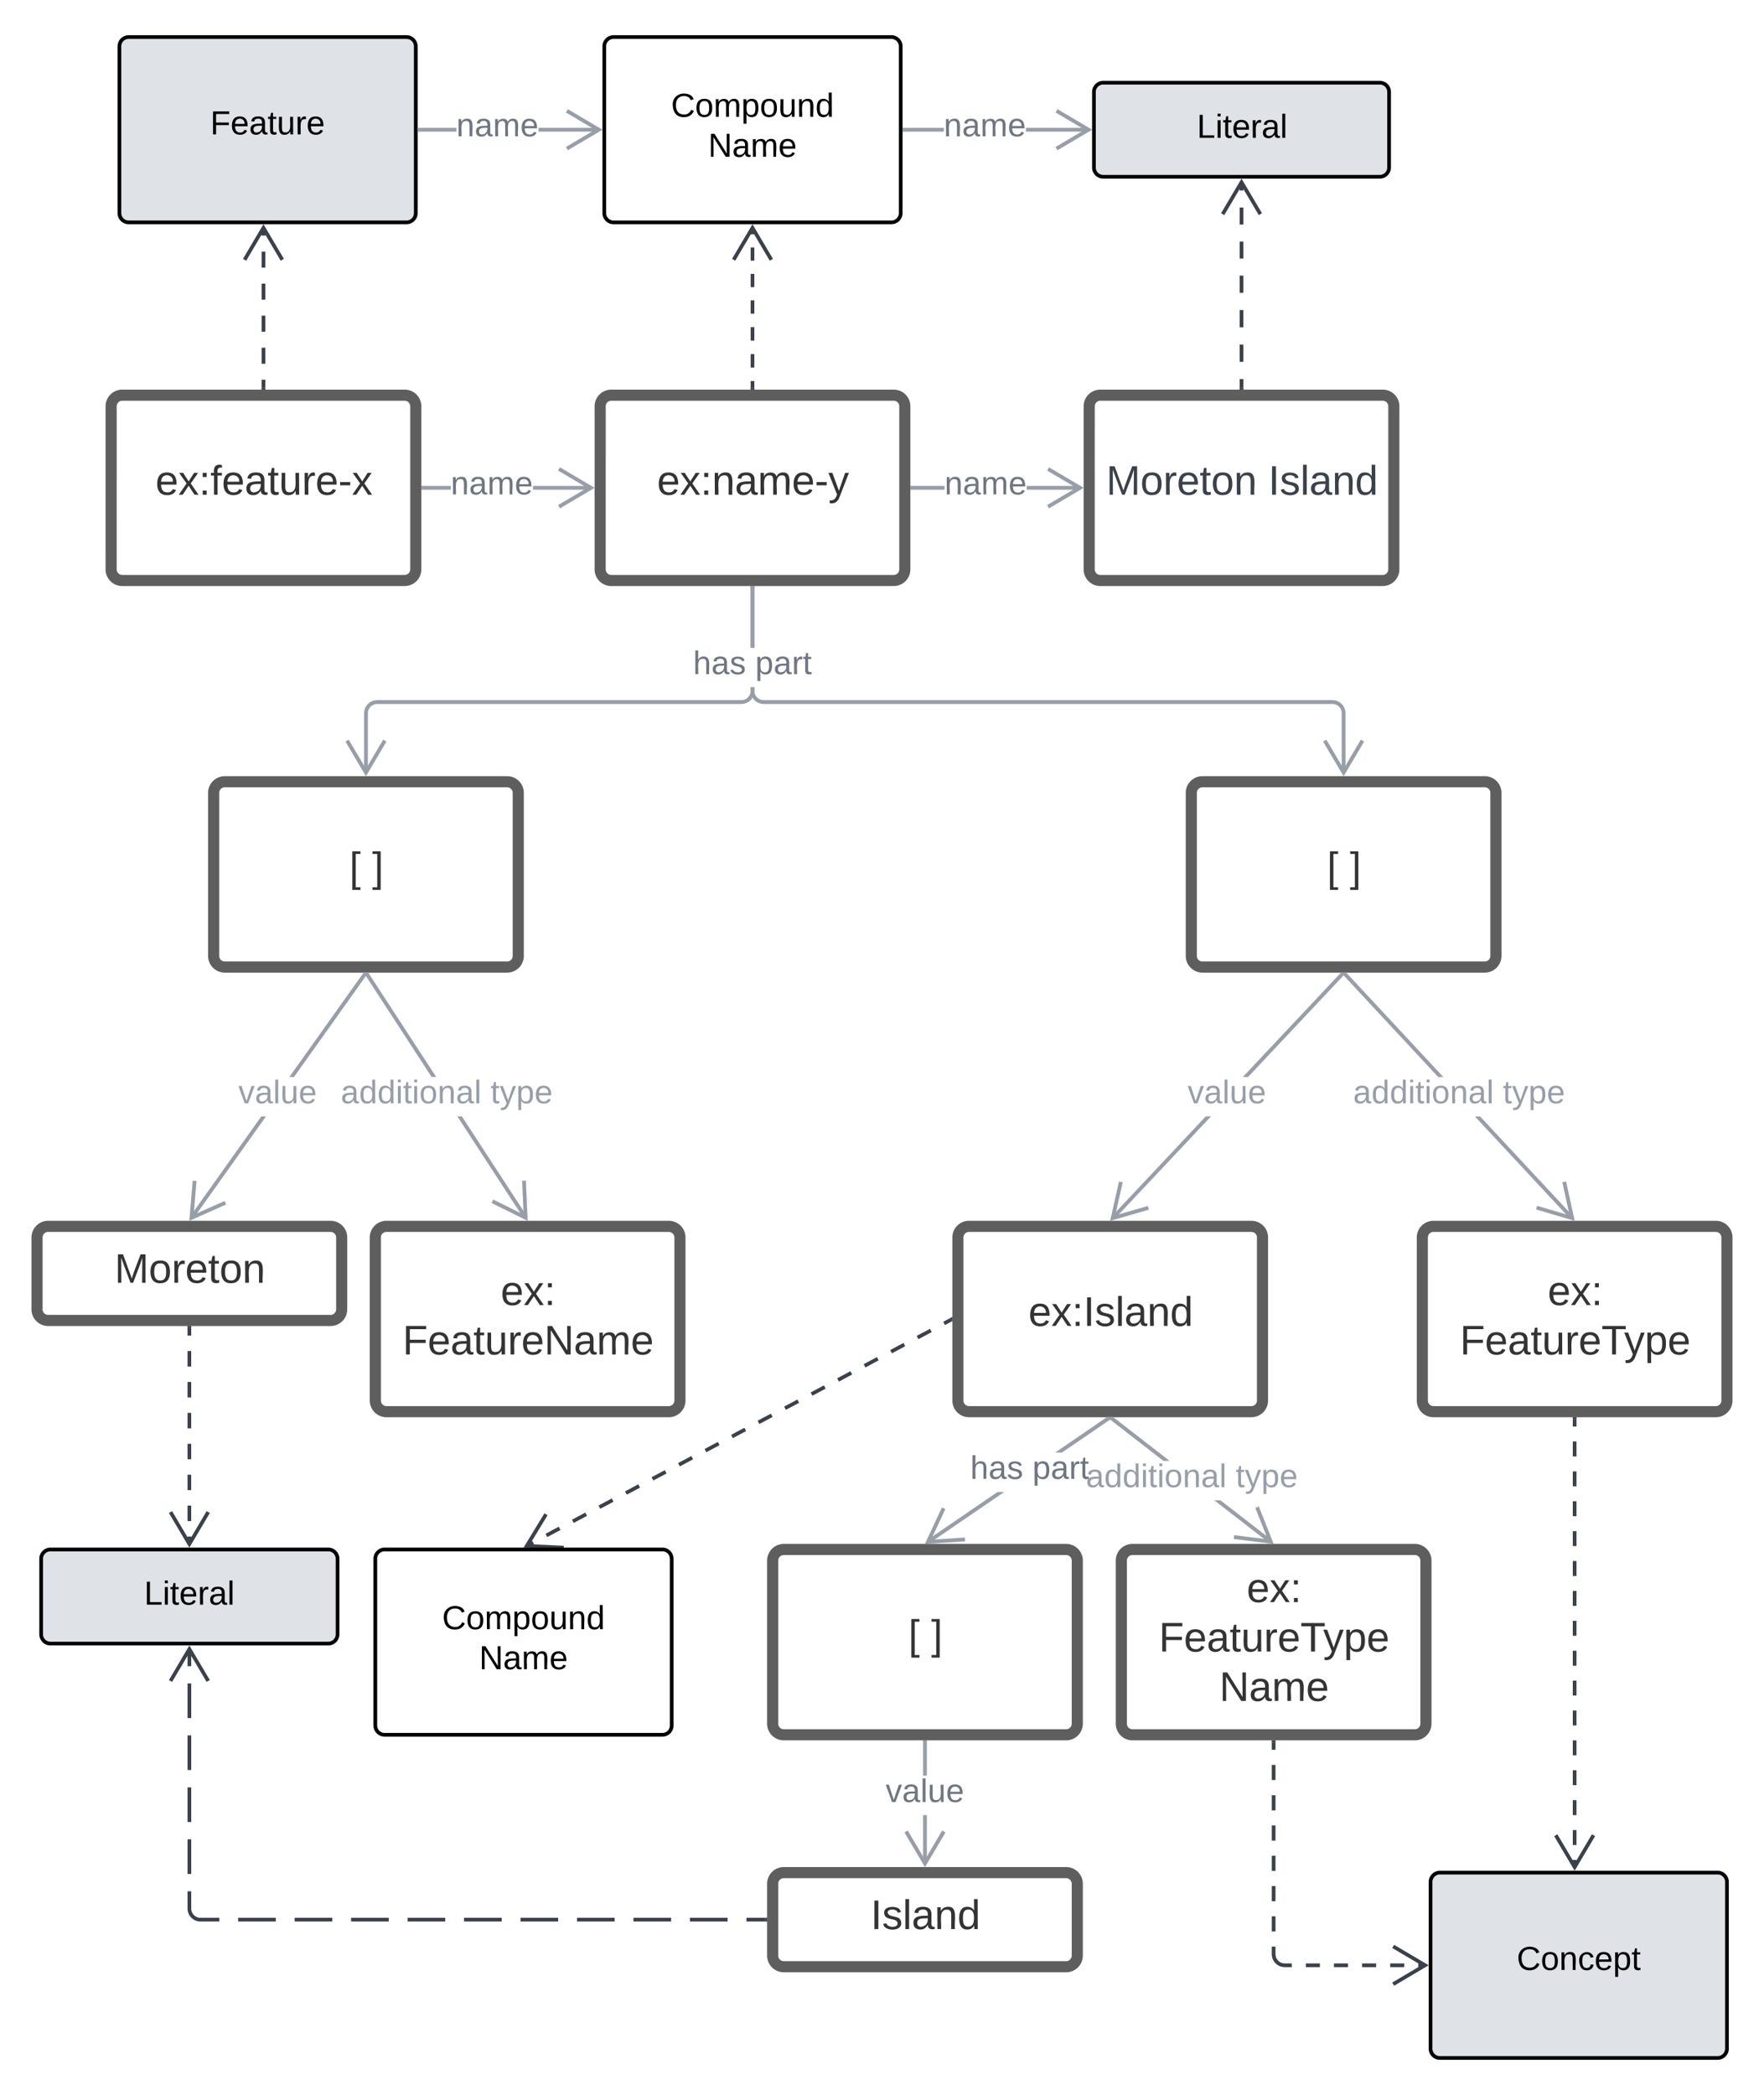 <svg xmlns="http://www.w3.org/2000/svg" xmlns:xlink="http://www.w3.org/1999/xlink" xmlns:lucid="lucid" width="952.28" height="1130.54"><g transform="translate(-508.444 -90.078)" lucid:page-tab-id="PZI2ajJ7JBqE"><path d="M500 0h1000v1500H500z" fill="#fff"/><path d="M572.9 115.08a5 5 0 0 1 5-5h150a5 5 0 0 1 5 5v90a5 5 0 0 1-5 5h-150a5 5 0 0 1-5-5z" stroke="#000" stroke-width="2" fill="#dfe3e8"/><use xlink:href="#a" transform="matrix(1,0,0,1,584.889,122.078) translate(37.05 40.525)"/><path d="M834.67 115.08a5 5 0 0 1 5-5h150a5 5 0 0 1 5 5v90a5 5 0 0 1-5 5h-150a5 5 0 0 1-5-5z" stroke="#000" stroke-width="2" fill="#fff"/><use xlink:href="#b" transform="matrix(1,0,0,1,846.667,122.078) translate(24.05 31.025)"/><use xlink:href="#c" transform="matrix(1,0,0,1,846.667,122.078) translate(44.05 52.625)"/><path d="M754.8 161.08h-19.9v-2h19.9zm77.05 0H799.2v-2h32.65z" stroke="#979ea8" stroke-width=".05" fill="#979ea8"/><path d="M734.9 161.08h-1v-2h1z" fill="#979ea8"/><path d="M734.94 161.1h-1.08v-2.05h1.08zm-1.03-2v1.95h1v-1.95zM833.67 160.08L815 171.12l-1.02-1.72 15.76-9.32-15.76-9.32 1.02-1.72z" stroke="#979ea8" stroke-width=".05" fill="#979ea8"/><use xlink:href="#d" transform="matrix(1,0,0,1,754.802,149.412) translate(0 14.222)"/><path d="M832.44 309.33a6 6 0 0 1 6-6H990.9a6 6 0 0 1 6 6v88a6 6 0 0 1-6 6H838.43a6 6 0 0 1-6-6z" stroke="#5e5e5e" stroke-width="6" fill="#fff"/><use xlink:href="#e" transform="matrix(1,0,0,1,837.444,308.333) translate(25.71 48.715)"/><path d="M914.67 299.33v-3.63m0-7.27v-7.28m0-7.27v-7.27m0-7.26V252.15m0-7.14v-7.13m0-7.14v-7.13m0-7.13v-3.57" stroke="#3a414a" stroke-width="2" fill="none"/><path d="M915.67 300.33h-2v-1.02h2z" stroke="#3a414a" stroke-width=".05" fill="#3a414a"/><path d="M924.85 230.26l-10.18-17.22-10.18 17.22" stroke="#3a414a" stroke-width="2" fill="none"/><path d="M568.44 309.33a6 6 0 0 1 6-6H726.9a6 6 0 0 1 6 6v88a6 6 0 0 1-6 6H574.43a6 6 0 0 1-6-6z" stroke="#5e5e5e" stroke-width="6" fill="#fff"/><use xlink:href="#f" transform="matrix(1,0,0,1,573.444,308.333) translate(18.92 48.715)"/><path d="M650.67 299.33V295m0-8.63v-8.65m0-8.64v-8.64m0-8.65v-8.65m0-8.64v-8.64m0-8.64v-4.32" stroke="#3a414a" stroke-width="2" fill="none"/><path d="M651.67 300.33h-2v-1.02h2z" stroke="#3a414a" stroke-width=".05" fill="#3a414a"/><path d="M660.85 230.26l-10.18-17.22-10.18 17.22" stroke="#3a414a" stroke-width="2" fill="none"/><path d="M623.78 517.94a6 6 0 0 1 6-6h152.44a6 6 0 0 1 6 6v88a6 6 0 0 1-6 6H629.78a6 6 0 0 1-6-6z" stroke="#5e5e5e" stroke-width="6" fill="#fff"/><use xlink:href="#g" transform="matrix(1,0,0,1,628.778,516.944) translate(68.241 48.715)"/><use xlink:href="#h" transform="matrix(1,0,0,1,628.778,516.944) translate(80.586 48.715)"/><path d="M1151.56 517.94a6 6 0 0 1 6-6H1310a6 6 0 0 1 6 6v88a6 6 0 0 1-6 6h-152.44a6 6 0 0 1-6-6z" stroke="#5e5e5e" stroke-width="6" fill="#fff"/><use xlink:href="#g" transform="matrix(1,0,0,1,1156.556,516.944) translate(68.241 48.715)"/><use xlink:href="#h" transform="matrix(1,0,0,1,1156.556,516.944) translate(80.586 48.715)"/><path d="M1096.44 309.33a6 6 0 0 1 6-6h152.45a6 6 0 0 1 6 6v88a6 6 0 0 1-6 6h-152.46a6 6 0 0 1-6-6z" stroke="#5e5e5e" stroke-width="6" fill="#fff"/><use xlink:href="#i" transform="matrix(1,0,0,1,1101.444,308.333) translate(4.136 48.715)"/><use xlink:href="#j" transform="matrix(1,0,0,1,1101.444,308.333) translate(91.667 48.715)"/><path d="M1017.95 161.08h-21.28v-2h21.28zm78.23 0h-33.84v-2h33.84z" stroke="#979ea8" stroke-width=".05" fill="#979ea8"/><path d="M996.7 161.08h-1.03v-2h1.02z" fill="#979ea8"/><path d="M996.72 161.1h-1.08v-2.05h1.08zm-1.03-2v1.95h.97v-1.95zM1098 160.08l-18.67 11.04-1.02-1.72 15.77-9.32-15.76-9.32 1.03-1.72z" stroke="#979ea8" stroke-width=".05" fill="#979ea8"/><use xlink:href="#d" transform="matrix(1,0,0,1,1017.947,149.412) translate(0 14.222)"/><path d="M1178.67 299.33v-4.66m0-9.32v-9.32m0-9.32v-9.32m0-9.32v-9.26m0-9.18v-9.18m0-9.2v-9.17m0-9.2v-4.58" stroke="#3a414a" stroke-width="2" fill="none"/><path d="M1179.67 300.33h-2v-1.02h2z" stroke="#3a414a" stroke-width=".05" fill="#3a414a"/><path d="M1188.85 205.65l-10.18-17.22-10.18 17.22" stroke="#3a414a" stroke-width="2" fill="none"/><path d="M1018.35 354.33h-17.46v-2h17.45zm73.28 0h-28.88v-2h28.88z" stroke="#979ea8" stroke-width=".05" fill="#979ea8"/><path d="M1000.9 354.33h-1v-2h1z" fill="#979ea8"/><path d="M1000.94 354.36h-1.08v-2.05h1.08zm-1.03-2v1.95h1v-1.94zM1093.44 353.33l-18.67 11.05-1-1.73 15.75-9.32-15.76-9.32 1-1.7z" stroke="#979ea8" stroke-width=".05" fill="#979ea8"/><use xlink:href="#d" transform="matrix(1,0,0,1,1018.354,342.667) translate(0 14.222)"/><path d="M1099 139.7a5 5 0 0 1 5-5h149.33a5 5 0 0 1 5 5v40.77a5 5 0 0 1-5 5H1104a5 5 0 0 1-5-5z" stroke="#000" stroke-width="2" fill="#dfe3e8"/><use xlink:href="#k" transform="matrix(1,0,0,1,1111,146.687) translate(43.575 17.775)"/><path d="M528.44 757.87a6 6 0 0 1 6-6H686.9a6 6 0 0 1 6 6v38.78a6 6 0 0 1-6 6H534.43a6 6 0 0 1-6-6z" stroke="#5e5e5e" stroke-width="6" fill="#fff"/><use xlink:href="#l" transform="matrix(1,0,0,1,533.444,756.865) translate(36.821 25.465)"/><path d="M1025.56 757.87a6 6 0 0 1 6-6H1184a6 6 0 0 1 6 6v88a6 6 0 0 1-6 6h-152.44a6 6 0 0 1-6-6z" stroke="#5e5e5e" stroke-width="6" fill="#fff"/><use xlink:href="#m" transform="matrix(1,0,0,1,1030.556,756.865) translate(33.086 48.715)"/><path d="M915.67 462.98l-.1 1.06-.24 1.07-.42 1.02-.57.94-.7.84-.85.7-.93.58-1.02.42-1.07.26-1.05.08H712.05l-.82.07-.76.2-.73.3-.67.4-.6.5-.5.6-.4.68-.3.72-.2.76-.06.82v32.15h-2V474.9l.08-1.05.26-1.07.42-1.02.58-.93.7-.84.84-.72.94-.58 1.02-.42 1.06-.25 1.06-.1h196.67l.82-.05.76-.18.73-.3.67-.4.6-.52.5-.6.42-.67.3-.7.18-.77.07-.83V461h2zm0-23.33h-2v-32.32h2z" stroke="#979ea8" stroke-width=".05" fill="#979ea8"/><path d="M915.67 407.36h-2v-1.03h2z" fill="#979ea8"/><path d="M915.7 407.38h-2.06v-1.07h2.05zm-2-1.02v.97h1.94v-.97zM717.04 490.27L706 508.94l-11.04-18.67 1.72-1L706 505l9.32-15.76z" stroke="#979ea8" stroke-width=".05" fill="#979ea8"/><use xlink:href="#n" transform="matrix(1,0,0,1,882.593,439.652) translate(0 14.222)"/><use xlink:href="#o" transform="matrix(1,0,0,1,882.593,439.652) translate(33.58 14.222)"/><path d="M915.67 462.9l.06.83.18.76.3.7.42.68.5.6.6.5.68.42.72.3.76.18.83.06h307.12l1.05.1 1.07.24 1.02.42.93.58.83.7.7.85.6.93.4 1.02.26 1.07.08 1.05v32.23h-2v-32.15l-.07-.82-.17-.76-.3-.72-.4-.67-.52-.6-.6-.5-.65-.4-.73-.3-.76-.2-.82-.06h-307.1l-1.07-.08-1.07-.26-1-.42-.95-.57-.83-.7-.72-.84-.57-.94-.42-1-.25-1.08-.08-1.06v-2h2zm0-23.25h-2v-32.32h2z" stroke="#979ea8" stroke-width=".05" fill="#979ea8"/><path d="M915.67 407.36h-2v-1.03h2z" fill="#979ea8"/><path d="M915.7 407.38h-2.06v-1.07h2.05zm-2-1.02v.97h1.94v-.97zM1244.82 490.27l-11.04 18.67-11.04-18.67 1.72-1 9.32 15.75 9.32-15.76zM612.54 747.96l-1.63-1.16 38.6-54.23h2.47zm93.7-131.62l-39.1 54.9h-2.44l39.9-56.06z" stroke="#979ea8" stroke-width=".05" fill="#979ea8"/><path d="M706.22 616.36l-1.63-1.16.17-.26h2.46z" fill="#979ea8"/><path d="M706.23 616.4l-1.67-1.2.2-.28h2.52zm-1.44-1.43l-.17.22 1.58 1.12.98-1.35zM614.5 727.42l-1.55 18.25 16.73-7.44.8 1.83-19.8 8.8 1.82-21.6z" stroke="#979ea8" stroke-width=".05" fill="#979ea8"/><use xlink:href="#p" transform="matrix(1,0,0,1,637.124,671.238) translate(0.005 14.222)"/><path d="M1109.75 748.23l-1.45-1.37 51.07-54.3h2.75zm124.07-131.87l-51.63 54.88h-2.76l52.92-56.25z" stroke="#979ea8" stroke-width=".05" fill="#979ea8"/><path d="M1233.8 616.38l-1.45-1.38 2.8-.06z" fill="#979ea8"/><path d="M1233.8 616.4l-1.5-1.42 2.9-.06zm-1.4-1.37l1.4 1.3 1.3-1.36zM1114.48 728.14l-4 17.86 17.58-5.1.55 1.93-20.82 6.03 4.75-21.16z" stroke="#979ea8" stroke-width=".05" fill="#979ea8"/><use xlink:href="#p" transform="matrix(1,0,0,1,1149.568,671.238) translate(0.005 14.222)"/><path d="M1276.28 757.87a6 6 0 0 1 6-6h152.44a6 6 0 0 1 6 6v88a6 6 0 0 1-6 6h-152.44a6 6 0 0 1-6-6z" stroke="#5e5e5e" stroke-width="6" fill="#fff"/><use xlink:href="#q" transform="matrix(1,0,0,1,1281.278,756.865) translate(62.685 37.465)"/><use xlink:href="#r" transform="matrix(1,0,0,1,1281.278,756.865) translate(15.247 64.132)"/><path d="M1358 746.85l-1.47 1.37-51.82-55.65h2.74zm-70.43-75.6h-2.73l-51.1-54.9 1.45-1.36z" stroke="#979ea8" stroke-width=".05" fill="#979ea8"/><path d="M1235.2 615l-1.46 1.38-1.33-1.44h2.74z" fill="#979ea8"/><path d="M1235.24 615l-1.5 1.4-1.4-1.48h2.82zm-2.77-.03l1.28 1.37 1.42-1.33-.04-.03zM1358.5 748.87l-20.8-6.14.56-1.92 17.56 5.2-3.92-17.9 1.96-.42z" stroke="#979ea8" stroke-width=".05" fill="#979ea8"/><use xlink:href="#s" transform="matrix(1,0,0,1,1238.929,671.238) translate(0.005 14.222)"/><use xlink:href="#t" transform="matrix(1,0,0,1,1238.929,671.238) translate(80.845 14.222)"/><path d="M1280.72 1105.62a5 5 0 0 1 5-5h150a5 5 0 0 1 5 5v90a5 5 0 0 1-5 5h-150a5 5 0 0 1-5-5z" stroke="#000" stroke-width="2" fill="#dfe3e8"/><use xlink:href="#u" transform="matrix(1,0,0,1,1292.722,1112.617) translate(34.525 40.525)"/><path d="M1021.67 802.34l-3.57 1.9m-7.16 3.82l-7.16 3.8m-7.15 3.82l-7.16 3.82m-7.16 3.8l-7.14 3.83m-7.16 3.8l-7.16 3.83m-7.16 3.8l-7.15 3.82m-7.16 3.82l-7.15 3.8m-7.16 3.83l-7.16 3.8m-7.15 3.82l-7.16 3.82m-7.17 3.8l-7.15 3.83m-7.16 3.8l-7.16 3.82m-7.16 3.82l-7.15 3.8m-7.16 3.83l-7.16 3.8m-7.16 3.83l-7.16 3.8m-7.15 3.82l-7.16 3.82m-7.15 3.8l-7.15 3.82m-7.16 3.82l-3.58 1.9" stroke="#3a414a" stroke-width="2" fill="none"/><path d="M1022.56 803l-.44.23-.94-1.76 1.38-.74z" stroke="#3a414a" stroke-width=".05" fill="#3a414a"/><path d="M803.2 907.24l-10.4 17.08 19.97.9M1358.5 855.87v4.03m0 8.06v8.07m0 8.06v8.05m0 8.07v8.06m0 8.07v8.06m0 8.08v8.06m0 8.07v8.07m0 8.07v8.06m0 8.07v8.06m0 8.06v8.06m0 8.06v8.07m0 8.05v8.07m0 8.06v8.06m0 8.07v8.07m0 8.07v8.06m0 8.07v4.03" stroke="#3a414a" stroke-width="2" fill="none"/><path d="M1359.5 855.9h-2v-1.03h2z" stroke="#3a414a" stroke-width=".05" fill="#3a414a"/><path d="M1348.32 1080.44l10.18 17.2 10.18-17.2" stroke="#3a414a" stroke-width="2" fill="none"/><path d="M530.67 931.24a5 5 0 0 1 5-5h150a5 5 0 0 1 5 5v40.78a5 5 0 0 1-5 5h-150a5 5 0 0 1-5-5z" stroke="#000" stroke-width="2" fill="#dfe3e8"/><use xlink:href="#k" transform="matrix(1,0,0,1,542.667,938.241) translate(43.575 17.775)"/><path d="M610.67 806.65v4.17m0 8.34v8.34m0 8.34v8.34m0 8.34v8.35m0 8.34v8.35m0 8.34v8.33m0 8.34v8.34m0 8.35v4.17" stroke="#3a414a" stroke-width="2" fill="none"/><path d="M611.67 806.67h-2v-1.02h2z" stroke="#3a414a" stroke-width=".05" fill="#3a414a"/><path d="M600.5 906.06l10.17 17.22 10.18-17.22" stroke="#3a414a" stroke-width="2" fill="none"/><path d="M711.06 757.87a6 6 0 0 1 6-6H869.5a6 6 0 0 1 6 6v88a6 6 0 0 1-6 6H717.06a6 6 0 0 1-6-6z" stroke="#5e5e5e" stroke-width="6" fill="#fff"/><use xlink:href="#q" transform="matrix(1,0,0,1,716.056,756.865) translate(62.685 37.465)"/><use xlink:href="#v" transform="matrix(1,0,0,1,716.056,756.865) translate(9.722 64.132)"/><path d="M793.12 746.8l-1.67 1.1-36.05-55.33h2.38zm-49.24-75.56h-2.4l-35.77-54.9 1.68-1.1z" stroke="#979ea8" stroke-width=".05" fill="#979ea8"/><path d="M707.4 615.26l-1.68 1.1-.9-1.42h2.37z" fill="#979ea8"/><path d="M707.43 615.26l-1.7 1.12-.97-1.46h2.45zm-2.58-.3l.88 1.35 1.63-1.05-.18-.28zM793.28 748.87l-19.45-9.62.9-1.8 16.4 8.12-.8-18.3 2-.07z" stroke="#979ea8" stroke-width=".05" fill="#979ea8"/><use xlink:href="#s" transform="matrix(1,0,0,1,692.429,671.238) translate(0.005 14.222)"/><use xlink:href="#t" transform="matrix(1,0,0,1,692.429,671.238) translate(80.845 14.222)"/><path d="M751.8 354.33h-14.9v-2h14.9zm75.83 0H796.2v-2h31.43z" stroke="#979ea8" stroke-width=".05" fill="#979ea8"/><path d="M736.9 354.33h-1v-2h1z" fill="#979ea8"/><path d="M736.94 354.36h-1.08v-2.05h1.08zm-1.03-2v1.95h1v-1.94zM829.44 353.33l-18.67 11.05-1-1.73 15.75-9.32-15.76-9.32 1-1.7z" stroke="#979ea8" stroke-width=".05" fill="#979ea8"/><use xlink:href="#d" transform="matrix(1,0,0,1,751.802,342.667) translate(0 14.222)"/><path d="M925.56 1106.62a6 6 0 0 1 6-6H1084a6 6 0 0 1 6 6v38.78a6 6 0 0 1-6 6H931.56a6 6 0 0 1-6-6z" stroke="#5e5e5e" stroke-width="6" fill="#fff"/><use xlink:href="#w" transform="matrix(1,0,0,1,930.556,1105.617) translate(47.901 25.465)"/><path d="M1008.78 1095.8h-2v-26.17h2zm0-47.5h-2v-18.06h2z" stroke="#979ea8" stroke-width=".05" fill="#979ea8"/><path d="M1008.78 1030.27h-2v-1.03h2z" fill="#979ea8"/><path d="M1008.8 1030.3h-2.05v-1.08h2.05zm-2-1.03v.97h1.95v-.97zM1018.82 1078.95l-11.04 18.67-11.04-18.67 1.72-1.02 9.32 15.76 9.32-15.77z" stroke="#979ea8" stroke-width=".05" fill="#979ea8"/><use xlink:href="#x" transform="matrix(1,0,0,1,986.568,1048.294) translate(0 14.222)"/><path d="M921.56 1126H911.4m-10.17 0H880.9m-10.16 0H850.4m-10.15 0h-20.32m-10.17 0h-20.32m-10.17 0h-20.32m-10.17 0h-20.32m-10.16 0h-20.33m-10.16 0H667.5m-10.16 0H637m-10.17 0h-10.16l-.94-.07-.92-.22-.86-.35-.8-.5-.72-.6-.6-.7-.5-.82-.36-.87-.22-.9-.07-.95v-9.34m0-9.34v-18.7m0-9.33v-18.7m0-9.35v-18.7m0-9.33v-18.7m0-9.33v-9.36" stroke="#3a414a" stroke-width="2" fill="none"/><path d="M922.56 1127h-1.03v-2h1.03z" stroke="#3a414a" stroke-width=".05" fill="#3a414a"/><path d="M620.85 997.2L610.67 980l-10.18 17.2" stroke="#3a414a" stroke-width="2" fill="none"/><path d="M925.56 932.24a6 6 0 0 1 6-6H1084a6 6 0 0 1 6 6v88a6 6 0 0 1-6 6H931.56a6 6 0 0 1-6-6z" stroke="#5e5e5e" stroke-width="6" fill="#fff"/><use xlink:href="#g" transform="matrix(1,0,0,1,930.556,931.241) translate(68.241 48.715)"/><use xlink:href="#h" transform="matrix(1,0,0,1,930.556,931.241) translate(80.586 48.715)"/><path d="M711.06 931.24a5 5 0 0 1 5-5h150a5 5 0 0 1 5 5v90a5 5 0 0 1-5 5h-150a5 5 0 0 1-5-5z" stroke="#000" stroke-width="2" fill="#fff"/><use xlink:href="#b" transform="matrix(1,0,0,1,723.056,938.241) translate(24.05 31.025)"/><use xlink:href="#c" transform="matrix(1,0,0,1,723.056,938.241) translate(44.05 52.625)"/><path d="M1009.84 923.04l-1.13-1.65 38.24-26.15h3.55zm97.68-66.78l-25.83 17.66h-3.56l28.25-19.32z" stroke="#979ea8" stroke-width=".05" fill="#979ea8"/><path d="M1107.5 856.27l-.96-1.4h3z" fill="#979ea8"/><path d="M1107.5 856.3l-1-1.46h3.13zm-.92-1.4l.92 1.34 1.97-1.35zM1018.77 904.43l-7.75 16.6 18.27-1.2.12 2-21.64 1.4 9.18-19.64z" stroke="#979ea8" stroke-width=".05" fill="#979ea8"/><use xlink:href="#n" transform="matrix(1,0,0,1,1032.24,873.918) translate(0 14.222)"/><use xlink:href="#o" transform="matrix(1,0,0,1,1032.24,873.918) translate(33.58 14.222)"/><path d="M1113.78 932.24a6 6 0 0 1 6-6h152.44a6 6 0 0 1 6 6v88a6 6 0 0 1-6 6h-152.44a6 6 0 0 1-6-6z" stroke="#5e5e5e" stroke-width="6" fill="#fff"/><g><use xlink:href="#q" transform="matrix(1,0,0,1,1118.778,931.241) translate(62.685 23.403)"/><use xlink:href="#y" transform="matrix(1,0,0,1,1118.778,931.241) translate(15.247 50.069)"/><use xlink:href="#z" transform="matrix(1,0,0,1,1118.778,931.241) translate(47.932 76.736)"/></g><path d="M1195.18 921.34l-1.23 1.58-29.93-23.2h3.26zm-55.42-42.95h-3.27l-28.54-22.13 1.22-1.58z" stroke="#979ea8" stroke-width=".05" fill="#979ea8"/><path d="M1107.98 856.28l-1.83-1.4h2.93z" fill="#979ea8"/><path d="M1107.98 856.32l-1.9-1.48h3.05zm-1.76-1.43l1.75 1.35 1.06-1.36zM1196 923.24l-21.52-2.7.25-2 18.16 2.3-6.75-17.03 1.86-.72z" stroke="#979ea8" stroke-width=".05" fill="#979ea8"/><g><use xlink:href="#s" transform="matrix(1,0,0,1,1094.679,878.387) translate(0.005 14.222)"/><use xlink:href="#t" transform="matrix(1,0,0,1,1094.679,878.387) translate(80.845 14.222)"/></g><path d="M1196 1030.24v4.1m0 8.16v8.17m0 8.16v8.18m0 8.17v8.17m0 8.17v8.18m0 8.17v8.17m0 8.17v8.16m0 8.17v4.1l.07.93.22.9.35.88.5.8.6.72.72.6.8.5.88.36.9.22.95.08h3.8m7.6 0h7.58m7.6 0h7.58m7.6 0h7.58m7.6 0h7.58m7.6 0h3.78" stroke="#3a414a" stroke-width="2" fill="none"/><path d="M1197 1030.27h-2v-1.03h2z" stroke="#3a414a" stroke-width=".05" fill="#3a414a"/><path d="M1260.54 1160.8l17.22-10.18-17.22-10.18" stroke="#3a414a" stroke-width="2" fill="none"/><defs><path d="M63-220v92h138v28H63V0H30v-248h175v28H63" id="A"/><path d="M100-194c63 0 86 42 84 106H49c0 40 14 67 53 68 26 1 43-12 49-29l28 8c-11 28-37 45-77 45C44 4 14-33 15-96c1-61 26-98 85-98zm52 81c6-60-76-77-97-28-3 7-6 17-6 28h103" id="B"/><path d="M141-36C126-15 110 5 73 4 37 3 15-17 15-53c-1-64 63-63 125-63 3-35-9-54-41-54-24 1-41 7-42 31l-33-3c5-37 33-52 76-52 45 0 72 20 72 64v82c-1 20 7 32 28 27v20c-31 9-61-2-59-35zM48-53c0 20 12 33 32 33 41-3 63-29 60-74-43 2-92-5-92 41" id="C"/><path d="M59-47c-2 24 18 29 38 22v24C64 9 27 4 27-40v-127H5v-23h24l9-43h21v43h35v23H59v120" id="D"/><path d="M84 4C-5 8 30-112 23-190h32v120c0 31 7 50 39 49 72-2 45-101 50-169h31l1 190h-30c-1-10 1-25-2-33-11 22-28 36-60 37" id="E"/><path d="M114-163C36-179 61-72 57 0H25l-1-190h30c1 12-1 29 2 39 6-27 23-49 58-41v29" id="F"/><g id="a"><use transform="matrix(0.05,0,0,0.05,0,0)" xlink:href="#A"/><use transform="matrix(0.05,0,0,0.05,10.95,0)" xlink:href="#B"/><use transform="matrix(0.05,0,0,0.05,20.95,0)" xlink:href="#C"/><use transform="matrix(0.05,0,0,0.05,30.95,0)" xlink:href="#D"/><use transform="matrix(0.05,0,0,0.05,35.95,0)" xlink:href="#E"/><use transform="matrix(0.05,0,0,0.05,45.95,0)" xlink:href="#F"/><use transform="matrix(0.05,0,0,0.05,51.9,0)" xlink:href="#B"/></g><path d="M212-179c-10-28-35-45-73-45-59 0-87 40-87 99 0 60 29 101 89 101 43 0 62-24 78-52l27 14C228-24 195 4 139 4 59 4 22-46 18-125c-6-104 99-153 187-111 19 9 31 26 39 46" id="G"/><path d="M100-194c62-1 85 37 85 99 1 63-27 99-86 99S16-35 15-95c0-66 28-99 85-99zM99-20c44 1 53-31 53-75 0-43-8-75-51-75s-53 32-53 75 10 74 51 75" id="H"/><path d="M210-169c-67 3-38 105-44 169h-31v-121c0-29-5-50-35-48C34-165 62-65 56 0H25l-1-190h30c1 10-1 24 2 32 10-44 99-50 107 0 11-21 27-35 58-36 85-2 47 119 55 194h-31v-121c0-29-5-49-35-48" id="I"/><path d="M115-194c55 1 70 41 70 98S169 2 115 4C84 4 66-9 55-30l1 105H24l-1-265h31l2 30c10-21 28-34 59-34zm-8 174c40 0 45-34 45-75s-6-73-45-74c-42 0-51 32-51 76 0 43 10 73 51 73" id="J"/><path d="M117-194c89-4 53 116 60 194h-32v-121c0-31-8-49-39-48C34-167 62-67 57 0H25l-1-190h30c1 10-1 24 2 32 11-22 29-35 61-36" id="K"/><path d="M85-194c31 0 48 13 60 33l-1-100h32l1 261h-30c-2-10 0-23-3-31C134-8 116 4 85 4 32 4 16-35 15-94c0-66 23-100 70-100zm9 24c-40 0-46 34-46 75 0 40 6 74 45 74 42 0 51-32 51-76 0-42-9-74-50-73" id="L"/><g id="b"><use transform="matrix(0.05,0,0,0.05,0,0)" xlink:href="#G"/><use transform="matrix(0.05,0,0,0.05,12.95,0)" xlink:href="#H"/><use transform="matrix(0.05,0,0,0.05,22.95,0)" xlink:href="#I"/><use transform="matrix(0.05,0,0,0.05,37.9,0)" xlink:href="#J"/><use transform="matrix(0.05,0,0,0.05,47.9,0)" xlink:href="#H"/><use transform="matrix(0.05,0,0,0.05,57.9,0)" xlink:href="#E"/><use transform="matrix(0.05,0,0,0.05,67.9,0)" xlink:href="#K"/><use transform="matrix(0.05,0,0,0.05,77.9,0)" xlink:href="#L"/></g><path d="M190 0L58-211 59 0H30v-248h39L202-35l-2-213h31V0h-41" id="M"/><g id="c"><use transform="matrix(0.05,0,0,0.05,0,0)" xlink:href="#M"/><use transform="matrix(0.05,0,0,0.05,12.95,0)" xlink:href="#C"/><use transform="matrix(0.05,0,0,0.05,22.95,0)" xlink:href="#I"/><use transform="matrix(0.05,0,0,0.05,37.9,0)" xlink:href="#B"/></g><path fill="#6f7681" d="M117-194c89-4 53 116 60 194h-32v-121c0-31-8-49-39-48C34-167 62-67 57 0H25l-1-190h30c1 10-1 24 2 32 11-22 29-35 61-36" id="N"/><path fill="#6f7681" d="M141-36C126-15 110 5 73 4 37 3 15-17 15-53c-1-64 63-63 125-63 3-35-9-54-41-54-24 1-41 7-42 31l-33-3c5-37 33-52 76-52 45 0 72 20 72 64v82c-1 20 7 32 28 27v20c-31 9-61-2-59-35zM48-53c0 20 12 33 32 33 41-3 63-29 60-74-43 2-92-5-92 41" id="O"/><path fill="#6f7681" d="M210-169c-67 3-38 105-44 169h-31v-121c0-29-5-50-35-48C34-165 62-65 56 0H25l-1-190h30c1 10-1 24 2 32 10-44 99-50 107 0 11-21 27-35 58-36 85-2 47 119 55 194h-31v-121c0-29-5-49-35-48" id="P"/><path fill="#6f7681" d="M100-194c63 0 86 42 84 106H49c0 40 14 67 53 68 26 1 43-12 49-29l28 8c-11 28-37 45-77 45C44 4 14-33 15-96c1-61 26-98 85-98zm52 81c6-60-76-77-97-28-3 7-6 17-6 28h103" id="Q"/><g id="d"><use transform="matrix(0.049,0,0,0.049,0,0)" xlink:href="#N"/><use transform="matrix(0.049,0,0,0.049,9.877,0)" xlink:href="#O"/><use transform="matrix(0.049,0,0,0.049,19.753,0)" xlink:href="#P"/><use transform="matrix(0.049,0,0,0.049,34.519,0)" xlink:href="#Q"/></g><path fill="#333" d="M100-194c63 0 86 42 84 106H49c0 40 14 67 53 68 26 1 43-12 49-29l28 8c-11 28-37 45-77 45C44 4 14-33 15-96c1-61 26-98 85-98zm52 81c6-60-76-77-97-28-3 7-6 17-6 28h103" id="R"/><path fill="#333" d="M141 0L90-78 38 0H4l68-98-65-92h35l48 74 47-74h35l-64 92 68 98h-35" id="S"/><path fill="#333" d="M33-154v-36h34v36H33zM33 0v-36h34V0H33" id="T"/><path fill="#333" d="M117-194c89-4 53 116 60 194h-32v-121c0-31-8-49-39-48C34-167 62-67 57 0H25l-1-190h30c1 10-1 24 2 32 11-22 29-35 61-36" id="U"/><path fill="#333" d="M141-36C126-15 110 5 73 4 37 3 15-17 15-53c-1-64 63-63 125-63 3-35-9-54-41-54-24 1-41 7-42 31l-33-3c5-37 33-52 76-52 45 0 72 20 72 64v82c-1 20 7 32 28 27v20c-31 9-61-2-59-35zM48-53c0 20 12 33 32 33 41-3 63-29 60-74-43 2-92-5-92 41" id="V"/><path fill="#333" d="M210-169c-67 3-38 105-44 169h-31v-121c0-29-5-50-35-48C34-165 62-65 56 0H25l-1-190h30c1 10-1 24 2 32 10-44 99-50 107 0 11-21 27-35 58-36 85-2 47 119 55 194h-31v-121c0-29-5-49-35-48" id="W"/><path fill="#333" d="M16-82v-28h88v28H16" id="X"/><path fill="#333" d="M179-190L93 31C79 59 56 82 12 73V49c39 6 53-20 64-50L1-190h34L92-34l54-156h33" id="Y"/><g id="e"><use transform="matrix(0.062,0,0,0.062,0,0)" xlink:href="#R"/><use transform="matrix(0.062,0,0,0.062,12.346,0)" xlink:href="#S"/><use transform="matrix(0.062,0,0,0.062,23.457,0)" xlink:href="#T"/><use transform="matrix(0.062,0,0,0.062,29.63,0)" xlink:href="#U"/><use transform="matrix(0.062,0,0,0.062,41.975,0)" xlink:href="#V"/><use transform="matrix(0.062,0,0,0.062,54.321,0)" xlink:href="#W"/><use transform="matrix(0.062,0,0,0.062,72.778,0)" xlink:href="#R"/><use transform="matrix(0.062,0,0,0.062,85.123,0)" xlink:href="#X"/><use transform="matrix(0.062,0,0,0.062,92.469,0)" xlink:href="#Y"/></g><path fill="#333" d="M101-234c-31-9-42 10-38 44h38v23H63V0H32v-167H5v-23h27c-7-52 17-82 69-68v24" id="Z"/><path fill="#333" d="M59-47c-2 24 18 29 38 22v24C64 9 27 4 27-40v-127H5v-23h24l9-43h21v43h35v23H59v120" id="aa"/><path fill="#333" d="M84 4C-5 8 30-112 23-190h32v120c0 31 7 50 39 49 72-2 45-101 50-169h31l1 190h-30c-1-10 1-25-2-33-11 22-28 36-60 37" id="ab"/><path fill="#333" d="M114-163C36-179 61-72 57 0H25l-1-190h30c1 12-1 29 2 39 6-27 23-49 58-41v29" id="ac"/><g id="f"><use transform="matrix(0.062,0,0,0.062,0,0)" xlink:href="#R"/><use transform="matrix(0.062,0,0,0.062,12.346,0)" xlink:href="#S"/><use transform="matrix(0.062,0,0,0.062,23.457,0)" xlink:href="#T"/><use transform="matrix(0.062,0,0,0.062,29.63,0)" xlink:href="#Z"/><use transform="matrix(0.062,0,0,0.062,35.802,0)" xlink:href="#R"/><use transform="matrix(0.062,0,0,0.062,48.148,0)" xlink:href="#V"/><use transform="matrix(0.062,0,0,0.062,60.494,0)" xlink:href="#aa"/><use transform="matrix(0.062,0,0,0.062,66.667,0)" xlink:href="#ab"/><use transform="matrix(0.062,0,0,0.062,79.012,0)" xlink:href="#ac"/><use transform="matrix(0.062,0,0,0.062,86.358,0)" xlink:href="#R"/><use transform="matrix(0.062,0,0,0.062,98.704,0)" xlink:href="#X"/><use transform="matrix(0.062,0,0,0.062,106.049,0)" xlink:href="#S"/></g><path fill="#333" d="M26 75v-336h71v23H56V52h41v23H26" id="ad"/><use transform="matrix(0.062,0,0,0.062,0,0)" xlink:href="#ad" id="g"/><path fill="#333" d="M3 75V52h41v-290H3v-23h71V75H3" id="ae"/><use transform="matrix(0.062,0,0,0.062,0,0)" xlink:href="#ae" id="h"/><path fill="#3a414a" d="M240 0l2-218c-23 76-54 145-80 218h-23L58-218 59 0H30v-248h44l77 211c21-75 51-140 76-211h43V0h-30" id="af"/><path fill="#3a414a" d="M100-194c62-1 85 37 85 99 1 63-27 99-86 99S16-35 15-95c0-66 28-99 85-99zM99-20c44 1 53-31 53-75 0-43-8-75-51-75s-53 32-53 75 10 74 51 75" id="ag"/><path fill="#3a414a" d="M114-163C36-179 61-72 57 0H25l-1-190h30c1 12-1 29 2 39 6-27 23-49 58-41v29" id="ah"/><path fill="#3a414a" d="M100-194c63 0 86 42 84 106H49c0 40 14 67 53 68 26 1 43-12 49-29l28 8c-11 28-37 45-77 45C44 4 14-33 15-96c1-61 26-98 85-98zm52 81c6-60-76-77-97-28-3 7-6 17-6 28h103" id="ai"/><path fill="#3a414a" d="M59-47c-2 24 18 29 38 22v24C64 9 27 4 27-40v-127H5v-23h24l9-43h21v43h35v23H59v120" id="aj"/><path fill="#3a414a" d="M117-194c89-4 53 116 60 194h-32v-121c0-31-8-49-39-48C34-167 62-67 57 0H25l-1-190h30c1 10-1 24 2 32 11-22 29-35 61-36" id="ak"/><g id="i"><use transform="matrix(0.062,0,0,0.062,0,0)" xlink:href="#af"/><use transform="matrix(0.062,0,0,0.062,18.457,0)" xlink:href="#ag"/><use transform="matrix(0.062,0,0,0.062,30.802,0)" xlink:href="#ah"/><use transform="matrix(0.062,0,0,0.062,38.148,0)" xlink:href="#ai"/><use transform="matrix(0.062,0,0,0.062,50.494,0)" xlink:href="#aj"/><use transform="matrix(0.062,0,0,0.062,56.667,0)" xlink:href="#ag"/><use transform="matrix(0.062,0,0,0.062,69.012,0)" xlink:href="#ak"/></g><path fill="#3a414a" d="M33 0v-248h34V0H33" id="al"/><path fill="#3a414a" d="M135-143c-3-34-86-38-87 0 15 53 115 12 119 90S17 21 10-45l28-5c4 36 97 45 98 0-10-56-113-15-118-90-4-57 82-63 122-42 12 7 21 19 24 35" id="am"/><path fill="#3a414a" d="M24 0v-261h32V0H24" id="an"/><path fill="#3a414a" d="M141-36C126-15 110 5 73 4 37 3 15-17 15-53c-1-64 63-63 125-63 3-35-9-54-41-54-24 1-41 7-42 31l-33-3c5-37 33-52 76-52 45 0 72 20 72 64v82c-1 20 7 32 28 27v20c-31 9-61-2-59-35zM48-53c0 20 12 33 32 33 41-3 63-29 60-74-43 2-92-5-92 41" id="ao"/><path fill="#3a414a" d="M85-194c31 0 48 13 60 33l-1-100h32l1 261h-30c-2-10 0-23-3-31C134-8 116 4 85 4 32 4 16-35 15-94c0-66 23-100 70-100zm9 24c-40 0-46 34-46 75 0 40 6 74 45 74 42 0 51-32 51-76 0-42-9-74-50-73" id="ap"/><g id="j"><use transform="matrix(0.062,0,0,0.062,0,0)" xlink:href="#al"/><use transform="matrix(0.062,0,0,0.062,6.173,0)" xlink:href="#am"/><use transform="matrix(0.062,0,0,0.062,17.284,0)" xlink:href="#an"/><use transform="matrix(0.062,0,0,0.062,22.16,0)" xlink:href="#ao"/><use transform="matrix(0.062,0,0,0.062,34.506,0)" xlink:href="#ak"/><use transform="matrix(0.062,0,0,0.062,46.852,0)" xlink:href="#ap"/></g><path d="M30 0v-248h33v221h125V0H30" id="aq"/><path d="M24-231v-30h32v30H24zM24 0v-190h32V0H24" id="ar"/><path d="M24 0v-261h32V0H24" id="as"/><g id="k"><use transform="matrix(0.05,0,0,0.05,0,0)" xlink:href="#aq"/><use transform="matrix(0.05,0,0,0.05,10,0)" xlink:href="#ar"/><use transform="matrix(0.05,0,0,0.05,13.95,0)" xlink:href="#D"/><use transform="matrix(0.05,0,0,0.05,18.95,0)" xlink:href="#B"/><use transform="matrix(0.05,0,0,0.05,28.95,0)" xlink:href="#F"/><use transform="matrix(0.05,0,0,0.05,34.9,0)" xlink:href="#C"/><use transform="matrix(0.05,0,0,0.05,44.9,0)" xlink:href="#as"/></g><path fill="#333" d="M240 0l2-218c-23 76-54 145-80 218h-23L58-218 59 0H30v-248h44l77 211c21-75 51-140 76-211h43V0h-30" id="at"/><path fill="#333" d="M100-194c62-1 85 37 85 99 1 63-27 99-86 99S16-35 15-95c0-66 28-99 85-99zM99-20c44 1 53-31 53-75 0-43-8-75-51-75s-53 32-53 75 10 74 51 75" id="au"/><g id="l"><use transform="matrix(0.062,0,0,0.062,0,0)" xlink:href="#at"/><use transform="matrix(0.062,0,0,0.062,18.457,0)" xlink:href="#au"/><use transform="matrix(0.062,0,0,0.062,30.802,0)" xlink:href="#ac"/><use transform="matrix(0.062,0,0,0.062,38.148,0)" xlink:href="#R"/><use transform="matrix(0.062,0,0,0.062,50.494,0)" xlink:href="#aa"/><use transform="matrix(0.062,0,0,0.062,56.667,0)" xlink:href="#au"/><use transform="matrix(0.062,0,0,0.062,69.012,0)" xlink:href="#U"/></g><path fill="#333" d="M33 0v-248h34V0H33" id="av"/><path fill="#333" d="M135-143c-3-34-86-38-87 0 15 53 115 12 119 90S17 21 10-45l28-5c4 36 97 45 98 0-10-56-113-15-118-90-4-57 82-63 122-42 12 7 21 19 24 35" id="aw"/><path fill="#333" d="M24 0v-261h32V0H24" id="ax"/><path fill="#333" d="M85-194c31 0 48 13 60 33l-1-100h32l1 261h-30c-2-10 0-23-3-31C134-8 116 4 85 4 32 4 16-35 15-94c0-66 23-100 70-100zm9 24c-40 0-46 34-46 75 0 40 6 74 45 74 42 0 51-32 51-76 0-42-9-74-50-73" id="ay"/><g id="m"><use transform="matrix(0.062,0,0,0.062,0,0)" xlink:href="#R"/><use transform="matrix(0.062,0,0,0.062,12.346,0)" xlink:href="#S"/><use transform="matrix(0.062,0,0,0.062,23.457,0)" xlink:href="#T"/><use transform="matrix(0.062,0,0,0.062,29.63,0)" xlink:href="#av"/><use transform="matrix(0.062,0,0,0.062,35.802,0)" xlink:href="#aw"/><use transform="matrix(0.062,0,0,0.062,46.914,0)" xlink:href="#ax"/><use transform="matrix(0.062,0,0,0.062,51.79,0)" xlink:href="#V"/><use transform="matrix(0.062,0,0,0.062,64.136,0)" xlink:href="#U"/><use transform="matrix(0.062,0,0,0.062,76.481,0)" xlink:href="#ay"/></g><path fill="#6f7681" d="M106-169C34-169 62-67 57 0H25v-261h32l-1 103c12-21 28-36 61-36 89 0 53 116 60 194h-32v-121c2-32-8-49-39-48" id="az"/><path fill="#6f7681" d="M135-143c-3-34-86-38-87 0 15 53 115 12 119 90S17 21 10-45l28-5c4 36 97 45 98 0-10-56-113-15-118-90-4-57 82-63 122-42 12 7 21 19 24 35" id="aA"/><g id="n"><use transform="matrix(0.049,0,0,0.049,0,0)" xlink:href="#az"/><use transform="matrix(0.049,0,0,0.049,9.877,0)" xlink:href="#O"/><use transform="matrix(0.049,0,0,0.049,19.753,0)" xlink:href="#aA"/></g><path fill="#6f7681" d="M115-194c55 1 70 41 70 98S169 2 115 4C84 4 66-9 55-30l1 105H24l-1-265h31l2 30c10-21 28-34 59-34zm-8 174c40 0 45-34 45-75s-6-73-45-74c-42 0-51 32-51 76 0 43 10 73 51 73" id="aB"/><path fill="#6f7681" d="M114-163C36-179 61-72 57 0H25l-1-190h30c1 12-1 29 2 39 6-27 23-49 58-41v29" id="aC"/><path fill="#6f7681" d="M59-47c-2 24 18 29 38 22v24C64 9 27 4 27-40v-127H5v-23h24l9-43h21v43h35v23H59v120" id="aD"/><g id="o"><use transform="matrix(0.049,0,0,0.049,0,0)" xlink:href="#aB"/><use transform="matrix(0.049,0,0,0.049,9.877,0)" xlink:href="#O"/><use transform="matrix(0.049,0,0,0.049,19.753,0)" xlink:href="#aC"/><use transform="matrix(0.049,0,0,0.049,25.63,0)" xlink:href="#aD"/></g><path fill="#979ea8" d="M108 0H70L1-190h34L89-25l56-165h34" id="aE"/><path fill="#979ea8" d="M141-36C126-15 110 5 73 4 37 3 15-17 15-53c-1-64 63-63 125-63 3-35-9-54-41-54-24 1-41 7-42 31l-33-3c5-37 33-52 76-52 45 0 72 20 72 64v82c-1 20 7 32 28 27v20c-31 9-61-2-59-35zM48-53c0 20 12 33 32 33 41-3 63-29 60-74-43 2-92-5-92 41" id="aF"/><path fill="#979ea8" d="M24 0v-261h32V0H24" id="aG"/><path fill="#979ea8" d="M84 4C-5 8 30-112 23-190h32v120c0 31 7 50 39 49 72-2 45-101 50-169h31l1 190h-30c-1-10 1-25-2-33-11 22-28 36-60 37" id="aH"/><path fill="#979ea8" d="M100-194c63 0 86 42 84 106H49c0 40 14 67 53 68 26 1 43-12 49-29l28 8c-11 28-37 45-77 45C44 4 14-33 15-96c1-61 26-98 85-98zm52 81c6-60-76-77-97-28-3 7-6 17-6 28h103" id="aI"/><g id="p"><use transform="matrix(0.049,0,0,0.049,0,0)" xlink:href="#aE"/><use transform="matrix(0.049,0,0,0.049,8.889,0)" xlink:href="#aF"/><use transform="matrix(0.049,0,0,0.049,18.765,0)" xlink:href="#aG"/><use transform="matrix(0.049,0,0,0.049,22.667,0)" xlink:href="#aH"/><use transform="matrix(0.049,0,0,0.049,32.543,0)" xlink:href="#aI"/></g><g id="q"><use transform="matrix(0.062,0,0,0.062,0,0)" xlink:href="#R"/><use transform="matrix(0.062,0,0,0.062,12.346,0)" xlink:href="#S"/><use transform="matrix(0.062,0,0,0.062,23.457,0)" xlink:href="#T"/></g><path fill="#333" d="M63-220v92h138v28H63V0H30v-248h175v28H63" id="aJ"/><path fill="#333" d="M127-220V0H93v-220H8v-28h204v28h-85" id="aK"/><path fill="#333" d="M115-194c55 1 70 41 70 98S169 2 115 4C84 4 66-9 55-30l1 105H24l-1-265h31l2 30c10-21 28-34 59-34zm-8 174c40 0 45-34 45-75s-6-73-45-74c-42 0-51 32-51 76 0 43 10 73 51 73" id="aL"/><g id="r"><use transform="matrix(0.062,0,0,0.062,0,0)" xlink:href="#aJ"/><use transform="matrix(0.062,0,0,0.062,13.519,0)" xlink:href="#R"/><use transform="matrix(0.062,0,0,0.062,25.864,0)" xlink:href="#V"/><use transform="matrix(0.062,0,0,0.062,38.21,0)" xlink:href="#aa"/><use transform="matrix(0.062,0,0,0.062,44.383,0)" xlink:href="#ab"/><use transform="matrix(0.062,0,0,0.062,56.728,0)" xlink:href="#ac"/><use transform="matrix(0.062,0,0,0.062,64.074,0)" xlink:href="#R"/><use transform="matrix(0.062,0,0,0.062,76.42,0)" xlink:href="#aK"/><use transform="matrix(0.062,0,0,0.062,88.704,0)" xlink:href="#Y"/><use transform="matrix(0.062,0,0,0.062,99.815,0)" xlink:href="#aL"/><use transform="matrix(0.062,0,0,0.062,112.16,0)" xlink:href="#R"/></g><path fill="#979ea8" d="M85-194c31 0 48 13 60 33l-1-100h32l1 261h-30c-2-10 0-23-3-31C134-8 116 4 85 4 32 4 16-35 15-94c0-66 23-100 70-100zm9 24c-40 0-46 34-46 75 0 40 6 74 45 74 42 0 51-32 51-76 0-42-9-74-50-73" id="aM"/><path fill="#979ea8" d="M24-231v-30h32v30H24zM24 0v-190h32V0H24" id="aN"/><path fill="#979ea8" d="M59-47c-2 24 18 29 38 22v24C64 9 27 4 27-40v-127H5v-23h24l9-43h21v43h35v23H59v120" id="aO"/><path fill="#979ea8" d="M100-194c62-1 85 37 85 99 1 63-27 99-86 99S16-35 15-95c0-66 28-99 85-99zM99-20c44 1 53-31 53-75 0-43-8-75-51-75s-53 32-53 75 10 74 51 75" id="aP"/><path fill="#979ea8" d="M117-194c89-4 53 116 60 194h-32v-121c0-31-8-49-39-48C34-167 62-67 57 0H25l-1-190h30c1 10-1 24 2 32 11-22 29-35 61-36" id="aQ"/><g id="s"><use transform="matrix(0.049,0,0,0.049,0,0)" xlink:href="#aF"/><use transform="matrix(0.049,0,0,0.049,9.877,0)" xlink:href="#aM"/><use transform="matrix(0.049,0,0,0.049,19.753,0)" xlink:href="#aM"/><use transform="matrix(0.049,0,0,0.049,29.63,0)" xlink:href="#aN"/><use transform="matrix(0.049,0,0,0.049,33.531,0)" xlink:href="#aO"/><use transform="matrix(0.049,0,0,0.049,38.469,0)" xlink:href="#aN"/><use transform="matrix(0.049,0,0,0.049,42.37,0)" xlink:href="#aP"/><use transform="matrix(0.049,0,0,0.049,52.247,0)" xlink:href="#aQ"/><use transform="matrix(0.049,0,0,0.049,62.123,0)" xlink:href="#aF"/><use transform="matrix(0.049,0,0,0.049,72,0)" xlink:href="#aG"/></g><path fill="#979ea8" d="M179-190L93 31C79 59 56 82 12 73V49c39 6 53-20 64-50L1-190h34L92-34l54-156h33" id="aR"/><path fill="#979ea8" d="M115-194c55 1 70 41 70 98S169 2 115 4C84 4 66-9 55-30l1 105H24l-1-265h31l2 30c10-21 28-34 59-34zm-8 174c40 0 45-34 45-75s-6-73-45-74c-42 0-51 32-51 76 0 43 10 73 51 73" id="aS"/><g id="t"><use transform="matrix(0.049,0,0,0.049,0,0)" xlink:href="#aO"/><use transform="matrix(0.049,0,0,0.049,4.938,0)" xlink:href="#aR"/><use transform="matrix(0.049,0,0,0.049,13.827,0)" xlink:href="#aS"/><use transform="matrix(0.049,0,0,0.049,23.704,0)" xlink:href="#aI"/></g><path d="M96-169c-40 0-48 33-48 73s9 75 48 75c24 0 41-14 43-38l32 2c-6 37-31 61-74 61-59 0-76-41-82-99-10-93 101-131 147-64 4 7 5 14 7 22l-32 3c-4-21-16-35-41-35" id="aT"/><g id="u"><use transform="matrix(0.05,0,0,0.05,0,0)" xlink:href="#G"/><use transform="matrix(0.05,0,0,0.05,12.95,0)" xlink:href="#H"/><use transform="matrix(0.05,0,0,0.05,22.95,0)" xlink:href="#K"/><use transform="matrix(0.05,0,0,0.05,32.95,0)" xlink:href="#aT"/><use transform="matrix(0.05,0,0,0.05,41.95,0)" xlink:href="#B"/><use transform="matrix(0.05,0,0,0.05,51.95,0)" xlink:href="#J"/><use transform="matrix(0.05,0,0,0.05,61.95,0)" xlink:href="#D"/></g><path fill="#333" d="M190 0L58-211 59 0H30v-248h39L202-35l-2-213h31V0h-41" id="aU"/><g id="v"><use transform="matrix(0.062,0,0,0.062,0,0)" xlink:href="#aJ"/><use transform="matrix(0.062,0,0,0.062,13.519,0)" xlink:href="#R"/><use transform="matrix(0.062,0,0,0.062,25.864,0)" xlink:href="#V"/><use transform="matrix(0.062,0,0,0.062,38.21,0)" xlink:href="#aa"/><use transform="matrix(0.062,0,0,0.062,44.383,0)" xlink:href="#ab"/><use transform="matrix(0.062,0,0,0.062,56.728,0)" xlink:href="#ac"/><use transform="matrix(0.062,0,0,0.062,64.074,0)" xlink:href="#R"/><use transform="matrix(0.062,0,0,0.062,76.42,0)" xlink:href="#aU"/><use transform="matrix(0.062,0,0,0.062,92.407,0)" xlink:href="#V"/><use transform="matrix(0.062,0,0,0.062,104.753,0)" xlink:href="#W"/><use transform="matrix(0.062,0,0,0.062,123.21,0)" xlink:href="#R"/></g><g id="w"><use transform="matrix(0.062,0,0,0.062,0,0)" xlink:href="#av"/><use transform="matrix(0.062,0,0,0.062,6.173,0)" xlink:href="#aw"/><use transform="matrix(0.062,0,0,0.062,17.284,0)" xlink:href="#ax"/><use transform="matrix(0.062,0,0,0.062,22.16,0)" xlink:href="#V"/><use transform="matrix(0.062,0,0,0.062,34.506,0)" xlink:href="#U"/><use transform="matrix(0.062,0,0,0.062,46.852,0)" xlink:href="#ay"/></g><path fill="#6f7681" d="M108 0H70L1-190h34L89-25l56-165h34" id="aV"/><path fill="#6f7681" d="M24 0v-261h32V0H24" id="aW"/><path fill="#6f7681" d="M84 4C-5 8 30-112 23-190h32v120c0 31 7 50 39 49 72-2 45-101 50-169h31l1 190h-30c-1-10 1-25-2-33-11 22-28 36-60 37" id="aX"/><g id="x"><use transform="matrix(0.049,0,0,0.049,0,0)" xlink:href="#aV"/><use transform="matrix(0.049,0,0,0.049,8.889,0)" xlink:href="#O"/><use transform="matrix(0.049,0,0,0.049,18.765,0)" xlink:href="#aW"/><use transform="matrix(0.049,0,0,0.049,22.667,0)" xlink:href="#aX"/><use transform="matrix(0.049,0,0,0.049,32.543,0)" xlink:href="#Q"/></g><g id="y"><use transform="matrix(0.062,0,0,0.062,0,0)" xlink:href="#aJ"/><use transform="matrix(0.062,0,0,0.062,13.519,0)" xlink:href="#R"/><use transform="matrix(0.062,0,0,0.062,25.864,0)" xlink:href="#V"/><use transform="matrix(0.062,0,0,0.062,38.21,0)" xlink:href="#aa"/><use transform="matrix(0.062,0,0,0.062,44.383,0)" xlink:href="#ab"/><use transform="matrix(0.062,0,0,0.062,56.728,0)" xlink:href="#ac"/><use transform="matrix(0.062,0,0,0.062,64.074,0)" xlink:href="#R"/><use transform="matrix(0.062,0,0,0.062,76.42,0)" xlink:href="#aK"/><use transform="matrix(0.062,0,0,0.062,88.704,0)" xlink:href="#Y"/><use transform="matrix(0.062,0,0,0.062,99.815,0)" xlink:href="#aL"/><use transform="matrix(0.062,0,0,0.062,112.16,0)" xlink:href="#R"/></g><g id="z"><use transform="matrix(0.062,0,0,0.062,0,0)" xlink:href="#aU"/><use transform="matrix(0.062,0,0,0.062,15.988,0)" xlink:href="#V"/><use transform="matrix(0.062,0,0,0.062,28.333,0)" xlink:href="#W"/><use transform="matrix(0.062,0,0,0.062,46.79,0)" xlink:href="#R"/></g></defs></g></svg>